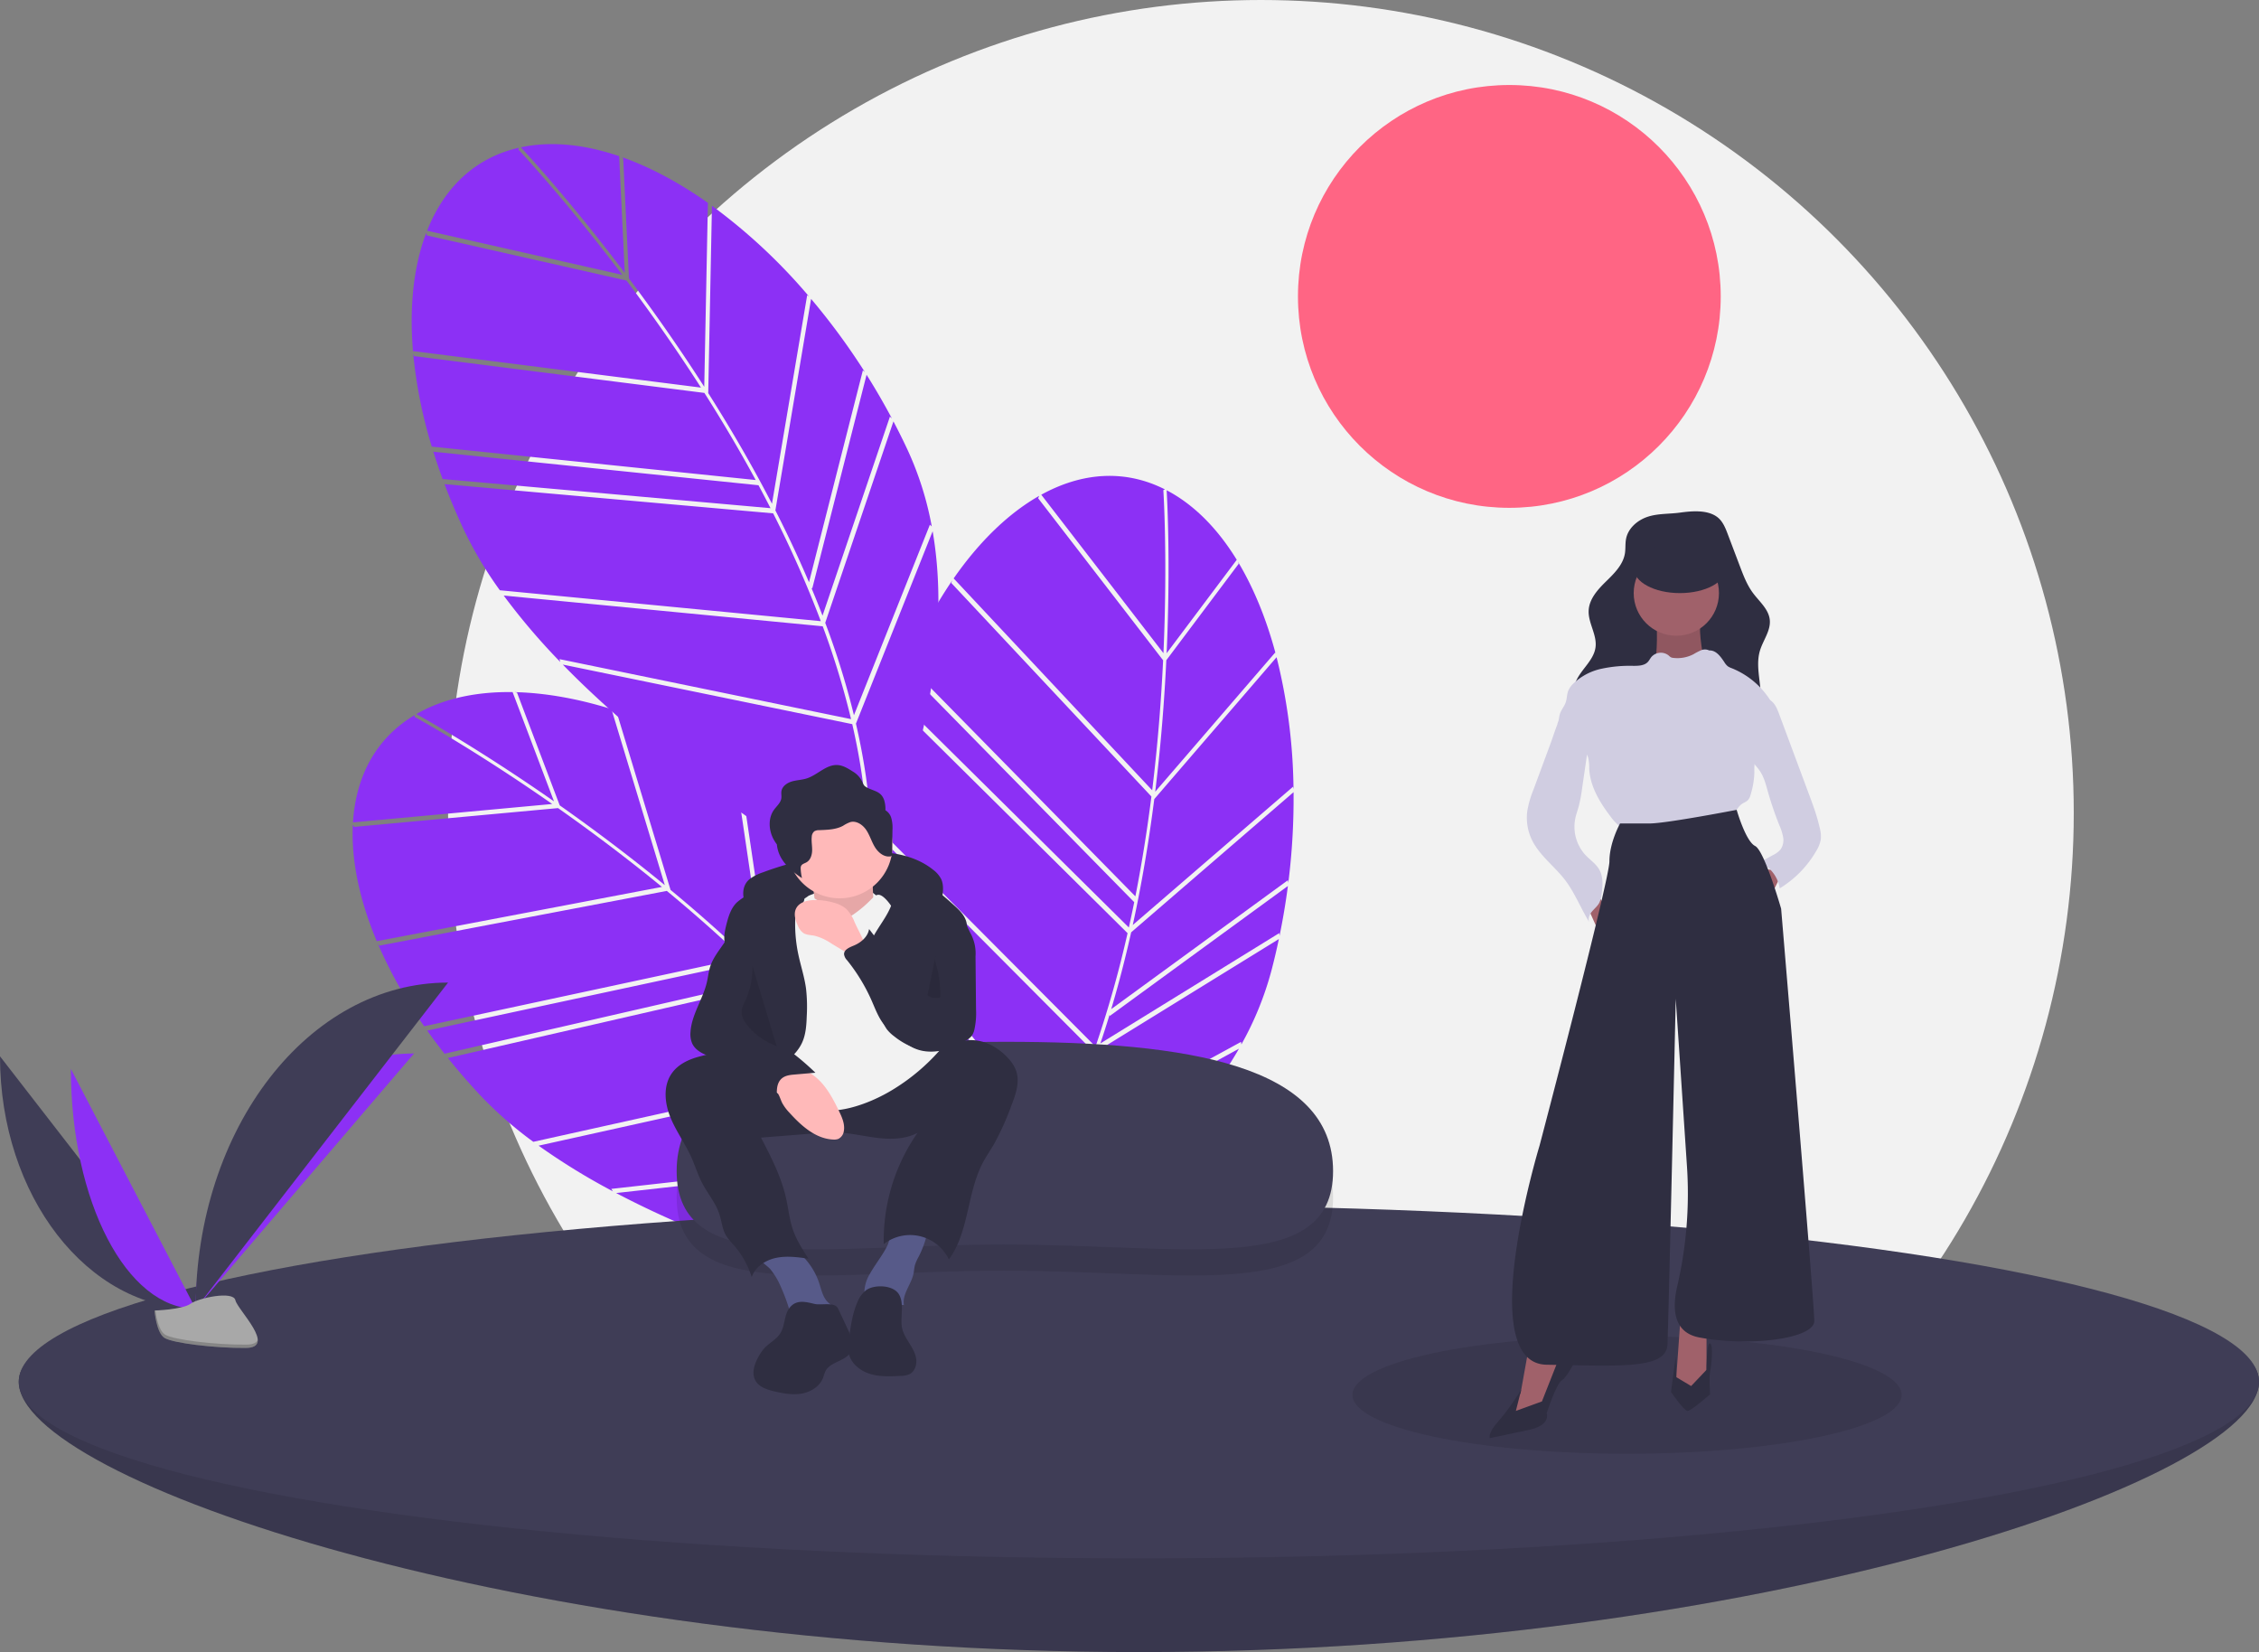 <svg xmlns="http://www.w3.org/2000/svg" data-name="Layer 1" width="1036.608" height="758.001"><rect width="100%" height="100%" fill="#808080" stroke="none"/><circle cx="578.606" cy="373" r="373" fill="#f2f2f2"/><circle cx="692.607" cy="136.001" r="97" fill="#ff6584"/><path d="M285.964 72.484l2.651 55.276c10.991 14.66 22.848 31.434 34.55 49.716l1.67-84.33.923.59c-13.536-9.67-27.297-17.069-40.716-21.765zM286.683 125.192l-2.568-53.545c-15.072-5.14-29.695-6.845-43.062-4.461-.696.124-1.38.267-2.061.411 3.396 3.644 23.189 25.164 47.69 57.595zM408.376 191.139l.89.849q-5.48-10.305-11.616-20.039l-24.925 98.073-.422-.372q2.703 6.454 5.141 12.82zM370.406 135.383l.918.735a258.753 258.753 0 00-44.628-41.701l-1.704 85.937q16.335 25.778 29.25 50.782zM189.602 162.213a216.052 216.052 0 008.537 42.7l148.632 15.331c-7.76-14.308-15.77-27.732-23.545-39.967L189.98 163.38zM203.546 220.954l-.4-1.166 150.429 13.37q-2.726-5.331-5.513-10.522l-149.18-15.387-.392-1.168q2.255 7.354 5.056 14.873zM395.956 169.905l.904.797a309.002 309.002 0 00-24.667-33.563l-16.383 97.048q8.517 16.722 15.429 32.973zM392.775 332.019c5.978 25.87 8.243 50.331 6.748 73.113 8.412-17.924 40.403-92.178 28.445-161.38zM231.142 273.257a298.924 298.924 0 0025.949 30.46l-.363-1.296 133.811 27.528a371.629 371.629 0 00-13.01-42.596zM285.528 126.095c-26.519-35.082-47.443-57.255-47.744-57.572l.345-.74c-20.123 4.57-34.332 18.26-42.15 38.078zM378.683 285.761c.494 1.32.996 2.642 1.473 3.956a369.221 369.221 0 0111.703 38.435l34.86-87.43.851.854a146.38 146.38 0 00-11.13-35.228q-3.084-6.603-6.457-13.006zM321.668 177.839c-11.582-18.067-23.304-34.64-34.17-49.126l-91.602-20.7-.31-1.155c-5.72 15.06-7.81 33.56-6.078 54.223z" fill="#8c30f5"/><path d="M391.081 332.246l-132.832-27.327c55.872 57.355 134.04 101.341 139.03 104.122 2.327-25.27-.313-51.226-6.198-76.795zM376.588 284.999l.03-.088a501.541 501.541 0 00-21.836-49.374l-150.799-13.405q3.84 10.17 8.68 20.557a179.711 179.711 0 0016.701 28.133zM568.41 258.67l-33.213 44.265c-.885 18.3-2.452 38.783-5.1 60.327l55.074-63.884.334 1.042c-4.258-16.081-10.137-30.556-17.477-42.732zM535.346 299.724l32.174-42.877c-8.33-13.572-18.505-24.212-30.32-30.902a64.11 64.11 0 00-1.85-.997c.292 4.972 1.81 34.17-.004 74.776zM587.011 428.134l.144 1.22q2.353-11.43 3.834-22.841l-81.748 59.637-.088-.555q-2.034 6.694-4.217 13.152zM593.33 360.973l.237 1.152a258.753 258.753 0 00-7.774-60.582l-56.124 65.1q-3.86 30.273-9.862 57.768zM436.963 266.318a216.052 216.052 0 00-20.66 38.333L521 411.258c3.15-15.97 5.543-31.417 7.357-45.8l-91.848-97.999zM410.237 320.454l.436-1.154 107.33 106.244q1.302-5.845 2.466-11.62l-105.083-107 .443-1.15q-2.954 7.102-5.592 14.68zM590.989 403.858l.188 1.19a309.003 309.003 0 002.409-41.582l-74.517 64.296q-4.105 18.311-9.148 35.236zM485.14 526.687c-11.896 23.739-25.753 44.023-41.435 60.615 17.91-8.439 89.91-45.224 124.838-106.15z" fill="#8c30f5"/><path d="M398.131 378.338a298.924 298.924 0 00.558 40.01l.547-1.229 85.502 106.549a371.63 371.63 0 0017.148-41.105zM533.881 299.683c1.951-43.933-.022-74.356-.051-74.793l.737-.349c-18.413-9.316-38.089-7.834-56.75 2.443zM503.79 482.072c-.46 1.332-.917 2.67-1.388 3.987a369.22 369.22 0 01-15.5 37.066l82.611-45.103.112 1.2a146.38 146.38 0 0013.897-34.23q1.836-7.053 3.322-14.136zM528.713 362.587c2.603-21.302 4.145-41.543 5.016-59.63l-57.35-74.368.499-1.089c-14.01 7.952-27.42 20.867-39.265 37.886zM483.69 525.782l-84.875-105.769c6.45 79.81 38.599 163.545 40.668 168.868 17.91-17.978 32.432-39.653 44.208-63.099zM502.663 480.149l.079-.049a501.54 501.54 0 0014.674-51.954L409.822 321.64q-3.529 10.282-6.426 21.37a179.711 179.711 0 00-5.08 32.318zM237.239 317.768l19.607 51.75c14.984 10.544 31.445 22.833 48.225 36.602l-24.477-80.716 1.06.275c-15.863-5.012-31.236-7.795-45.45-8.113zM254.215 367.673l-18.993-50.129c-15.922-.23-30.357 2.669-42.332 9.068-.623.332-1.23.68-1.833 1.028 4.356 2.416 29.831 16.763 63.158 40.033zM390.332 392.775l1.109.533q-8.396-8.107-17.24-15.467l6.61 100.974-.517-.223q4.565 5.302 8.852 10.602zM336.988 351.486l1.1.415a258.753 258.753 0 00-55.332-25.864l24.942 82.255q23.503 19.467 43.514 39.255zM173.33 432.888a216.052 216.052 0 0021.318 37.971l146.092-31.361c-11.802-11.21-23.569-21.5-34.745-30.733l-131.943 25.118zM204.75 484.443l-.742-.986 147.195-33.78q-4.24-4.229-8.495-8.304l-146.63 31.478-.735-.99q4.418 6.297 9.406 12.582zM371.957 376.42l1.107.479a309.003 309.003 0 00-33.834-24.295l14.417 97.36q13.269 13.27 24.865 26.589z" fill="#8c30f5"/><path d="M419.04 531.579c13.683 22.756 23.398 45.319 29.018 67.447 2.46-19.646 9.933-100.152-22.83-162.27zM247.16 525.655a298.924 298.924 0 0034.094 20.948l-.746-1.12 135.767-15.18a371.627 371.627 0 00-25.54-36.49zM253.395 368.889c-36.063-25.167-62.816-39.787-63.2-39.996l.099-.81c-17.726 10.566-27.006 27.978-28.316 49.242zM391.34 491.942c.879 1.103 1.765 2.205 2.625 3.307a369.22 369.22 0 0123.01 32.935l6.128-93.923 1.074.55a146.38 146.38 0 00-21.473-30.064q-4.975-5.326-10.162-10.373zM303.76 406.928c-16.599-13.602-32.87-25.74-47.681-36.159l-93.515 8.63-.653-1.004c-.783 16.09 2.946 34.33 10.98 53.446z" fill="#8c30f5"/><path d="M417.5 532.319l-134.773 15.069c70.863 37.276 158.8 54.947 164.404 56.049-5.597-24.752-16.13-48.62-29.63-71.118zM389.113 491.865v-.093a501.541 501.541 0 00-36.027-40.207L205.53 485.429q6.795 8.484 14.61 16.867a179.711 179.711 0 0024.578 21.592z" fill="#8c30f5"/><path d="M1036.608 634.001c0 44.735-230.126 124-514 124s-514-79.265-514-124 230.126-38 514-38 514-6.735 514 38z" fill="#3f3d56"/><path d="M1036.608 634.001c0 44.735-230.126 124-514 124s-514-79.265-514-124 230.126-38 514-38 514-6.735 514 38z" opacity=".1"/><ellipse cx="522.608" cy="634.001" rx="514" ry="81" fill="#3f3d56"/><path d="M611.72 549.339c0 48.737-67.933 33.662-151.112 33.662s-150.104 15.075-150.104-33.662S378.43 490 461.608 490s150.113 10.6 150.113 59.338z" opacity=".1"/><path d="M611.72 537.339c0 48.737-67.933 33.662-151.112 33.662s-150.104 15.075-150.104-33.662S378.43 478 461.608 478s150.113 10.6 150.113 59.338z" fill="#3f3d56"/><path d="M344.138 403.233a21.87 21.87 0 015.987-3.002 152.655 152.655 0 0142.182-9.183c12.542-.889 26.136.167 35.933 8.05a12.355 12.355 0 013.645 4.247c1.232 2.66.859 5.75.46 8.655a9.78 9.78 0 01-.84 3.258c-1.318 2.51-4.564 3.39-7.383 3.088s-5.464-1.493-8.245-2.046a36.856 36.856 0 00-5.207-.53l-17.44-.945c-10.844-.587-21.832-1.164-32.47 1.024a32.343 32.343 0 00-9.38 3.233c-2.43 1.364-4.067 3.322-6.321.802-3.96-4.427-6.153-12.562-.92-16.651z" fill="#2f2e41"/><path d="M371.163 410.945s23.457-10.515 32.354 1.618-4.853 7.28-4.853 7.28l-15.368 4.853-16.987-3.236z" fill="#f2f2f2"/><path d="M372.376 403.26s3.235 15.37.809 19.414 13.75 9.706 13.75 9.706l15.369-6.47s-4.044-25.076 0-29.929z" fill="#ffb9b9"/><path d="M372.376 403.26s3.235 15.37.809 19.414 13.75 9.706 13.75 9.706l15.369-6.47s-4.044-25.076 0-29.929z" opacity=".1"/><path d="M357.22 588.056a88.474 88.474 0 015.344 14.007 1.14 1.14 0 001.416.942l14.388-.016c1.775-.002 4.157-.572 4.139-2.348-.013-1.247-1.288-2.025-2.237-2.835-2.634-2.247-3.32-5.953-4.41-9.239a31.343 31.343 0 00-11.663-15.663 6.826 6.826 0 00-2.493-1.232 6.951 6.951 0 00-2.733.148c-2.526.51-11.957 2.253-10.176 5.926.767 1.582 3.61 3.229 4.802 4.706a33.797 33.797 0 013.622 5.604zM407.25 571.369a32.69 32.69 0 01-1.691 3.11c-2.085 3.437-4.544 6.644-6.486 10.164a16.778 16.778 0 00-2.363 7.074 7.857 7.857 0 002.746 6.685c2.088 1.585 4.952 1.659 7.547 1.29s5.177-1.114 7.791-.918c-.881-4.988 3.326-9.378 4.378-14.333.295-1.392.34-2.835.735-4.202a20.59 20.59 0 011.629-3.6 46.556 46.556 0 004.393-12.96c.1-.546-12.789-.636-13.998-.375-3.773.816-3.22 4.936-4.68 8.065z" fill="#575a89"/><path d="M307.913 493.003c-3.68 5.758-2.832 13.388-.247 19.714s6.697 11.917 9.512 18.143c1.794 3.97 3.053 8.178 5.073 12.037 2.503 4.778 6.156 8.99 7.836 14.117 1.07 3.267 1.316 6.849 3.05 9.818a30.092 30.092 0 003.572 4.432 40.956 40.956 0 018.234 14.708c1.585-4.721 6.33-7.817 11.204-8.837s9.924-.328 14.855.369c-2.75-4.261-5.528-8.577-7.167-13.376-1.586-4.642-2.054-9.58-3.122-14.367-2.19-9.818-6.87-18.873-11.502-27.801l23.81-1.889a92.829 92.829 0 0111.699-.434c6.145.29 12.166 1.796 18.279 2.493s12.58.514 18.028-2.346a86.39 86.39 0 00-15.5 51.02 19.753 19.753 0 0129.901 7.056c9.331-12.75 8.222-30.502 15.616-44.466 1.52-2.872 3.384-5.546 5.025-8.35a123.09 123.09 0 007.939-17.545c2.068-5.29 4.151-11.176 2.168-16.498a17.226 17.226 0 00-3.535-5.436c-4.266-4.703-10.204-8.183-16.552-8.328-9.746-.222-17.796 7.002-26.345 11.686a60.623 60.623 0 01-33.269 6.9c-11.742-.832-22.957-4.676-34.144-8.061a162.454 162.454 0 00-17.04-4.396c-4.798-.9-9.367.097-14.095 1.324-5.147 1.336-10.32 3.677-13.283 8.313z" fill="#2f2e41"/><path d="M409.584 387.893a24.286 24.286 0 01-24.266 24.265 23.681 23.681 0 01-4.312-.388 24.265 24.265 0 1128.578-23.877z" fill="#ffb9b9"/><path d="M371.163 410.945s4.448 2.022 6.066 3.64 6.471 10.515 14.56 4.853 8.897-8.897 11.324-8.897 5.662 4.853 5.662 4.853l22.244 66.731a93.16 93.16 0 01-20.626 17.39c-12.942 8.09-28.31 12.134-35.59 8.898s-21.03-5.662-23.458-12.133-6.47-25.883-6.47-25.883l11.324-49.341z" fill="#f2f2f2"/><path d="M368.04 478.435c1.763-3.809 2.02-8.12 2.169-12.315a74.654 74.654 0 00-.33-12.459c-.716-5.41-2.478-10.623-3.591-15.966a67.5 67.5 0 01-1.415-14.25c.017-2.184.175-4.484 1.365-6.315.83-1.278 2.129-2.267 2.648-3.7 1.017-2.81-1.497-5.75-4.251-6.908a16.726 16.726 0 00-10.471-.42 49.818 49.818 0 00-9.85 4.03 22.549 22.549 0 00-6.434 4.16c-2.511 2.597-3.615 6.216-4.507 9.717-.713 2.803-1.347 5.725-.804 8.566.881 4.612 4.641 8.081 6.646 12.328 2.327 4.932 2.17 10.678 1.245 16.052s-2.57 10.629-3.076 16.058.27 11.266 3.673 15.529c1.386 1.736 5.146 5.853 7.684 5.387 1.994-.366 4.884-4.755 6.49-6.146 4.64-4.019 10.144-7.593 12.808-13.348zM410.418 408.307c.07 4.512-1.918 8.8-4.256 12.658s-5.086 7.508-6.81 11.677a26.764 26.764 0 00-1.249 16.466 53.12 53.12 0 001.785 5.51l4.432 12.156a21.1 21.1 0 002.57 5.395 17.424 17.424 0 003.492 3.36 32.597 32.597 0 0011.396 5.945 19.272 19.272 0 0012.671-.723 183.365 183.365 0 017.872-48.597c.886-2.912 1.854-5.977 1.17-8.943-.765-3.322-3.433-5.816-5.97-8.093-7.756-6.966-16.286-14.283-26.67-15.222-6.008-.543-.484 5.15-.433 8.411z" fill="#2f2e41"/><path d="M357.337 502.35c.615 1.204.998 2.515 1.606 3.723a20.803 20.803 0 003.3 4.438c5.409 5.997 12.02 11.97 20.087 12.332a5.508 5.508 0 002.368-.298 4.694 4.694 0 002.52-3.602c.571-3.132-.812-6.258-2.196-9.126-3-6.214-6.377-12.587-11.995-16.595a22.506 22.506 0 00-19.417-2.921c-2.926.901-7.779 2.475-3.904 5.145 2.939 2.026 5.927 3.568 7.63 6.903zM392.21 423.225a18.078 18.078 0 00-3.796-6.12 14.083 14.083 0 00-5.798-2.938 31.71 31.71 0 00-8.507-1.22c-3.425-.02-7.397.898-8.852 4-1.155 2.463-.26 5.38.903 7.838a7.685 7.685 0 002.398 3.24c1.478.998 3.388.966 5.14 1.3a23.703 23.703 0 017.595 3.442l6 3.627 10.306 6.23c-.272-.165-.175-7.232-.492-8.39-1.02-3.731-3.315-7.476-4.897-11.009z" fill="#ffb9b9"/><path d="M362.19 600.232c-2.412 3.277-1.929 7.961-4.065 11.424-1.851 3.002-5.34 4.576-7.657 7.235a19.396 19.396 0 00-1.968 2.832c-2.149 3.599-3.895 8.21-1.78 11.829 1.703 2.91 5.28 4.048 8.562 4.823 4.147.98 8.456 1.764 12.651 1.015s8.296-3.317 9.791-7.308a28.23 28.23 0 011.047-2.954c2.274-4.476 9.406-4.525 11.733-8.974 1.629-3.113.132-6.877-1.365-10.056l-4.57-9.71c-1.517-3.221-7.665-1.368-10.87-2.14-4.18-1.008-8.502-2.117-11.51 1.984z" fill="#2f2e41"/><path d="M397.54 591.89a12.996 12.996 0 00-4.135 5.666c-2.262 5.218-3.039 10.939-3.793 16.576a20.075 20.075 0 00-.131 6.799c.975 4.603 5.146 7.994 9.637 9.401s9.306 1.191 14.007.96a10.028 10.028 0 004.402-.894c2.363-1.302 3.285-4.364 2.88-7.03s-1.862-5.04-3.288-7.33-2.884-4.661-3.293-7.327c-.687-4.485 1.252-11.07-1.503-15.127-2.762-4.066-11.098-4.276-14.783-1.693zM408.973 375.246a6.16 6.16 0 00-2.671-3.487 14.136 14.136 0 00-.564-4.601c-1.47-4.345-4.951-4.096-8.236-6.016-1.425-.834-1.337-1.57-2.079-2.94a10.907 10.907 0 00-4.202-4.287c-2.107-1.343-4.332-2.725-6.825-2.895-5.239-.357-9.256 4.57-14.263 6.152-2.207.697-4.579.726-6.797 1.384s-4.433 2.233-4.763 4.524c-.153 1.057.116 2.142-.038 3.2-.308 2.101-2.152 3.573-3.386 5.301-2.73 3.822-2.417 9.222-.235 13.38a18.807 18.807 0 001.574 2.463 15.15 15.15 0 001.662 5.626c2.182 4.159 5.938 7.266 9.861 9.848a23.276 23.276 0 01-.582-4.2 2.897 2.897 0 01.179-1.39c.437-.914 1.591-1.157 2.472-1.657 1.823-1.036 2.538-3.329 2.59-5.425s-.391-4.196-.171-6.282a3.432 3.432 0 011.175-2.525 4.059 4.059 0 012.215-.528c3.735-.152 7.639-.22 10.934-1.987a16.203 16.203 0 013.403-1.722c2.8-.73 5.662 1.232 7.276 3.635s2.418 5.26 3.907 7.742 4.061 4.694 6.94 4.4a1.152 1.152 0 00.86-.382 1.289 1.289 0 00.158-.733l.161-11.004a16.633 16.633 0 00-.555-5.594zM332.179 432.81c-2.315 3.415-4.985 6.7-6.257 10.624-.748 2.308-.98 4.746-1.522 7.11-1.804 7.875-7.015 14.869-7.539 22.93a10.902 10.902 0 00.766 5.265c1.495 3.252 5.072 4.965 8.485 6.043s7.077 1.855 9.801 4.176a30.036 30.036 0 013.714 4.306 35.976 35.976 0 0017.184 11.757c-.534-3.68-.785-8.117 2.157-10.392 1.593-1.231 3.721-1.45 5.727-1.624l9.477-.819a121.786 121.786 0 00-20.775-16.184c-2.62-1.619-5.473-3.327-6.67-6.165a14.89 14.89 0 01-.755-5.688 140.155 140.155 0 00-1.786-21.04c-.78-4.832-1.813-9.62-2.995-14.37-.331-1.334-2.292-7.315-4.705-5.915-.568.33-1.1 4.124-1.432 4.91a29.785 29.785 0 01-2.875 5.075zM441.336 419.902l3.87 8.049a19.34 19.34 0 012.44 10.884l.23 24.145a35.162 35.162 0 01-.794 9.614 7.7 7.7 0 01-1.335 2.871 8.973 8.973 0 01-2.29 1.844c-7.324 4.577-16.822 7.178-24.561 3.343a33.99 33.99 0 01-5.036-3.287c-3.084-2.284-6.214-4.613-8.521-7.68-2.415-3.21-3.799-7.053-5.424-10.726a82.43 82.43 0 00-11.205-18.38 4.846 4.846 0 01-1.388-2.75c-.048-2.117 2.463-3.159 4.42-3.964 3.346-1.375 6.5-4.03 7.06-7.603 7.112 9.327 14.96 19.182 26.184 22.59a1.158 1.158 0 001.782-.99c.637-2.665.862-5.41 1.328-8.11a46.202 46.202 0 014.874-14.057c1.33-2.462 5.634-11.475 8.366-5.793z" fill="#2f2e41"/><path d="M345.294 443.178a37.123 37.123 0 01-3.547 16.543 13.67 13.67 0 00-1.388 3.645c-.425 2.719 1.123 5.352 2.891 7.46a30.678 30.678 0 0013.117 9.126M429.337 438.363c-.57 1.533-.053 3.23.387 4.805a48.418 48.418 0 011.764 14.05.511.511 0 01-.598.612c-1.867.114-4.004.127-5.27-1.25" opacity=".1"/><ellipse cx="746.608" cy="640.001" rx="126" ry="27" opacity=".1"/><path fill="#a0616a" d="M809.608 399.001l-9 9 9 9 9-18h-9z"/><path d="M811.634 320.96c2.526 1.034 3.727 3.86 4.68 6.418l11.674 31.371 2.273 6.107c1.114 2.994 2.23 5.99 3.172 9.044q.894 2.896 1.578 5.853a15.392 15.392 0 01.539 5.189 14.421 14.421 0 01-2.064 5.406 48.394 48.394 0 01-16.815 17.246 15.697 15.697 0 00-9.127-11.936l6.037-3.32a10.916 10.916 0 003.383-2.477 7.43 7.43 0 001.292-5.664 24.341 24.341 0 00-1.792-5.681 155.063 155.063 0 01-5.265-15.454c-.877-3.1-1.683-6.286-3.42-8.998-1.577-2.46-3.86-4.428-5.292-6.976-2.183-3.882-2.127-8.661-1.163-13.01.814-3.67 2.178-7.203 3.327-10.777.902-2.808 4.28-3.447 6.983-2.34z" fill="#d0cde1"/><path d="M755.972 237.144c-4.642 1.568-8.848 5.235-9.799 10.042-.44 2.228-.17 4.544-.541 6.785-.86 5.197-4.94 9.166-8.702 12.852s-7.648 7.97-7.923 13.231c-.3 5.76 3.877 11.157 3.154 16.88-.84 6.648-7.862 10.956-9.598 17.43-1.16 4.321.261 8.977 2.598 12.793 4.454 7.272 12.066 12.21 20.172 14.856s16.74 3.203 25.266 3.293c10.382.108 21.655-.783 29.456-7.635a23.598 23.598 0 007.834-15.363c.74-7.937-2.572-16.138-.287-23.776 1.438-4.806 5.045-9.196 4.507-14.184-.527-4.877-4.786-8.334-7.709-12.274-2.728-3.679-4.384-8.023-6.006-12.306l-5.552-14.655c-1.091-2.88-2.29-5.91-4.722-7.801-4.553-3.54-11.875-2.844-17.2-2.114-4.939.677-10.198.342-14.948 1.946z" fill="#2f2e41"/><path d="M760.267 285.44s.543 16.302-1.087 17.932 6.52 12.499 6.52 12.499l14.673-.544 7.608-5.977-6.521-8.695s-2.717-14.128-.544-17.389-20.65 2.174-20.65 2.174z" fill="#a0616a"/><path d="M760.267 285.44s.543 16.302-1.087 17.932 6.52 12.499 6.52 12.499l14.673-.544 7.608-5.977-6.521-8.695s-2.717-14.128-.544-17.389-20.65 2.174-20.65 2.174z" opacity=".1"/><path fill="#a0616a" d="M726.303 411.24l9.238 20.65 7.065-8.695-14.129-18.476-2.174 6.521zM701.578 618.009l-3.804 21.194-6.521 9.238 3.804 2.173 6.521-1.087 7.608-2.717 3.26-12.498 5.978-16.303h-16.846zM771.135 604.967l-2.174 30.432 5.434 4.347 8.695-7.608v-22.28l-11.955-4.891z"/><circle cx="769.233" cy="272.126" r="19.563" fill="#a0616a"/><path d="M784.329 298.438a4.528 4.528 0 00-3.77-.072 30.592 30.592 0 00-3.45 1.798 15.98 15.98 0 01-9.286 1.689 3.195 3.195 0 01-1.086-.28 5.222 5.222 0 01-.995-.802 5.757 5.757 0 00-7.97.687c-.575.716-.969 1.57-1.596 2.24-1.624 1.737-4.304 1.808-6.681 1.803a61.953 61.953 0 00-14.68 1.346 26.885 26.885 0 00-12.89 6.83 9.817 9.817 0 00-2.29 3.265c-.655 1.69-.569 3.59-1.158 5.305-.656 1.91-2.11 3.477-2.699 5.41-.443 1.454-.381 3.074-1.123 4.402 3.176 2.75 5.867 6.415 9.042 9.163 2.103 1.82 4.304 3.79 5.095 6.455a21.13 21.13 0 01.47 5.006c.393 8.038 4.752 15.33 9.627 21.733a24.508 24.508 0 004.751 5.048 20.621 20.621 0 008.202 3.293c5.552 1.136 11.266 1.13 16.932 1.073 5.856-.058 11.815-.182 17.381-2.002a15.454 15.454 0 007.347-4.562c2.29-2.812 3.183-6.88 6.307-8.722a11.462 11.462 0 002.136-1.275 5.542 5.542 0 001.309-2.443 37.84 37.84 0 001.788-10.547 30.687 30.687 0 01.435-6.421 21.835 21.835 0 012.34-5.314l6.474-11.74c.526-.954.39-2.358.437-3.447a8.499 8.499 0 00-1.392-4.407 37.604 37.604 0 00-18.705-16.374 7.708 7.708 0 01-1.767-.865 7.27 7.27 0 01-1.617-1.93c-1.718-2.588-3.816-5.504-6.918-5.343z" fill="#d0cde1"/><path d="M703.653 362.375a46.58 46.58 0 00-2.796 9.64 23.422 23.422 0 002.117 13.365c3.489 7.18 10.356 12.05 15.203 18.394 4.504 5.893 7.186 12.957 11.086 19.266-.68-1.606.146-3.465 1.259-4.808s2.536-2.457 3.352-3.998a11.658 11.658 0 001.032-3.784c.583-3.912.897-8.163-1.098-11.578-1.501-2.571-4.094-4.279-6.148-6.435a19.181 19.181 0 01-4.856-16.603c.395-2.034 1.122-3.986 1.667-5.985a68.465 68.465 0 001.527-8.16l2.447-16.808c.651-4.47 1.202-9.418-1.33-13.16a5.513 5.513 0 00-1.986-1.878 7.136 7.136 0 00-2.114-.596c-2.663-.435-6.27-1.601-7.571 1.252-1.57 3.445-2.662 7.2-3.976 10.75z" fill="#d0cde1"/><path d="M796.918 371.57s-32.304 6.25-39.912 6.25h-13.585s-4.89 8.695-4.89 17.39-32.062 130.419-32.062 130.419-30.432 99.988 3.26 100.532 54.885 2.173 55.428-9.238 3.804-158.677 3.804-158.677l5.073 75.723a187.987 187.987 0 01-4.32 55.905c-2.432 10.268-2.055 21.524 10.116 23.788 23.366 4.347 52.71.544 52.71-7.608s-15.215-189.108-15.215-189.108-7.608-26.627-11.955-28.801-8.452-16.574-8.452-16.574z" fill="#2f2e41"/><path d="M695.6 647.354l11.955-4.348 8.152-20.65 8.694-1.086s-4.89 10.325-7.608 11.955-7.064 15.216-7.064 15.216 2.174 5.434-8.151 7.607-17.933 3.804-17.933 3.804-1.087-2.173 3.804-7.608 10.602-14.582 10.602-14.582zM768.961 622.357l-2.173 16.302s5.977 8.695 7.607 8.695 10.325-7.608 10.325-7.608-.543-8.151 0-10.325 1.63-12.498 0-13.042-1.63 12.111-1.63 12.111l-7.064 7.452-6.812-4.084z" fill="#2f2e41"/><ellipse cx="770.863" cy="260.714" rx="21.193" ry="11.412" fill="#2f2e41"/><path d="M0 484.66c0 64.016 40.16 115.817 89.79 115.817" fill="#3f3d56"/><path d="M89.79 600.477c0-64.735 44.817-117.118 100.202-117.118M32.533 490.463c0 60.809 25.61 110.014 57.258 110.014" fill="#8c30f5"/><path d="M89.79 600.477c0-82.717 51.802-149.651 115.818-149.651" fill="#3f3d56"/><path d="M70.901 601.294s12.734-.392 16.572-3.125 19.587-5.996 20.54-1.613 19.136 21.797 4.76 21.913-33.405-2.239-37.235-4.572-4.637-12.603-4.637-12.603z" fill="#a8a8a8"/><path d="M113.03 616.944c-14.377.116-33.405-2.24-37.235-4.573-2.917-1.777-4.08-8.152-4.469-11.094-.27.012-.425.017-.425.017s.807 10.27 4.637 12.603 22.858 4.688 37.235 4.572c4.15-.033 5.583-1.51 5.504-3.696-.576 1.32-2.159 2.146-5.248 2.17z" opacity=".2"/></svg>